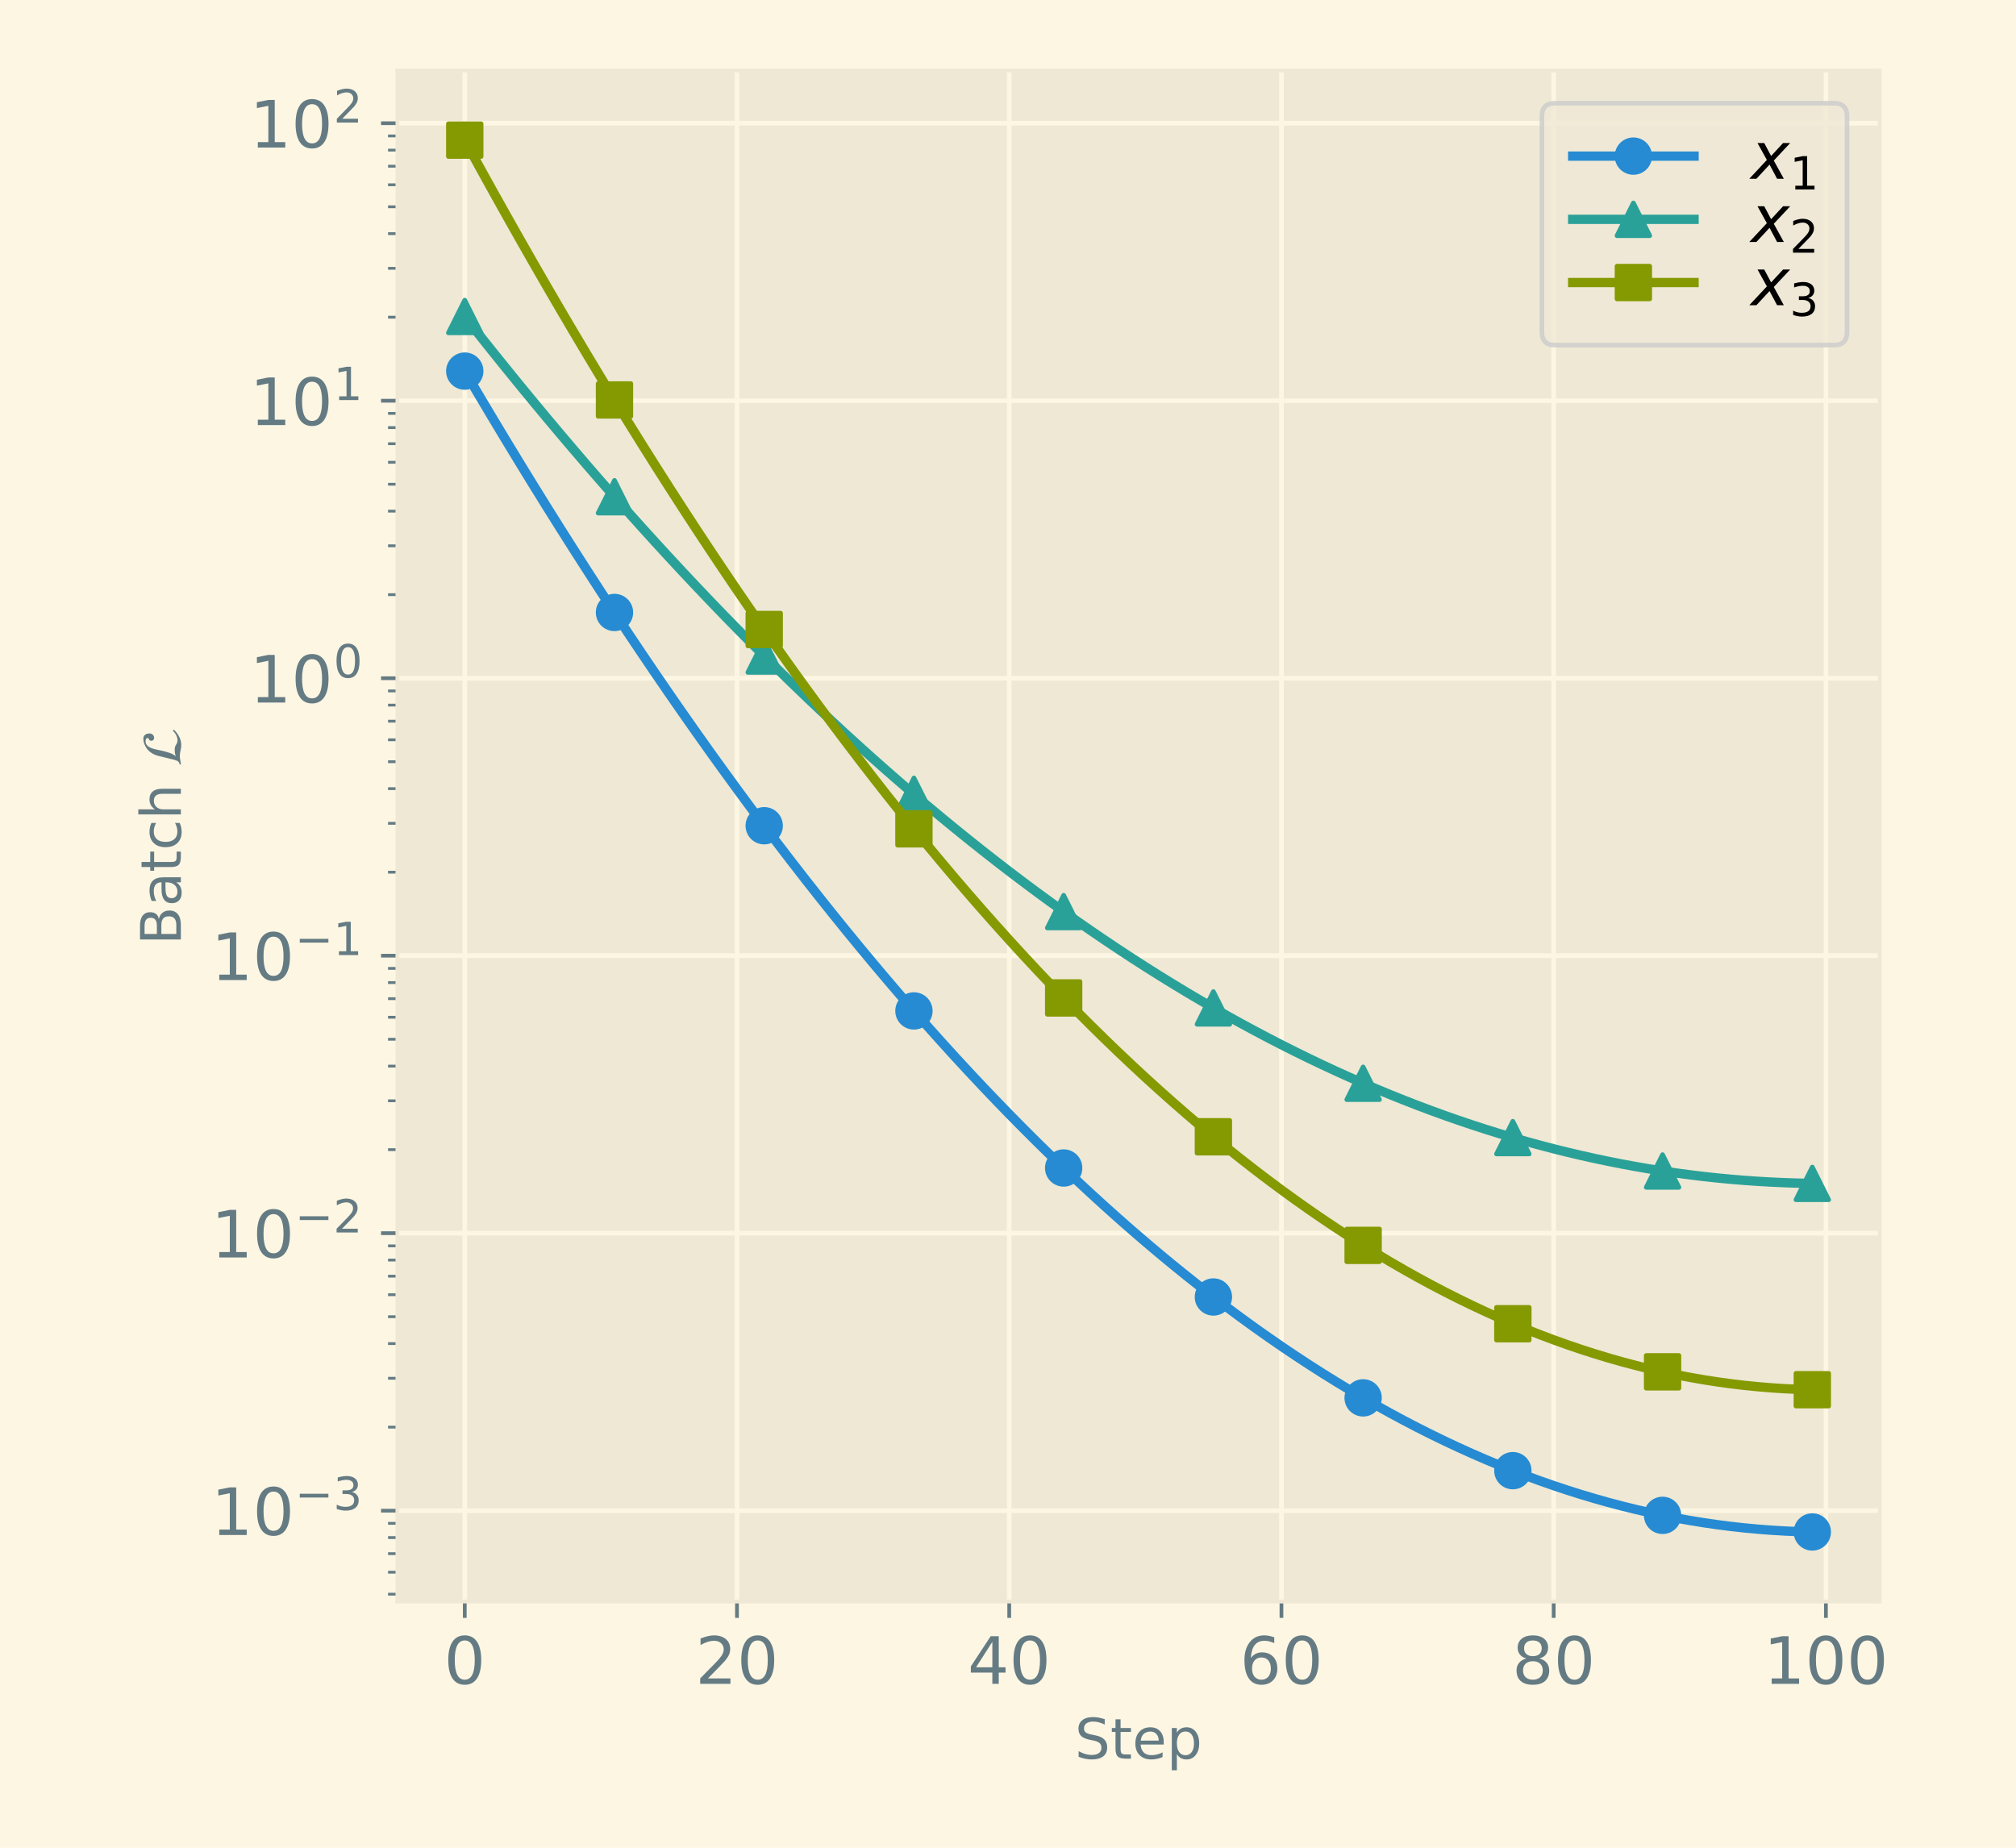 <?xml version="1.0" encoding="utf-8" standalone="no"?>
<!DOCTYPE svg PUBLIC "-//W3C//DTD SVG 1.1//EN"
  "http://www.w3.org/Graphics/SVG/1.1/DTD/svg11.dtd">
<!-- Created with matplotlib (https://matplotlib.org/) -->
<svg height="396pt" version="1.1" viewBox="0 0 432 396" width="432pt" xmlns="http://www.w3.org/2000/svg" xmlns:xlink="http://www.w3.org/1999/xlink">
 <defs>
  <style type="text/css">*{stroke-linecap:butt;stroke-linejoin:round;}</style>
 </defs>
 <g id="figure_1">
  <g id="patch_1">
   <path d="M 0 396 
L 432 396 
L 432 0 
L 0 0 
z
" style="fill:#fdf6e3;"/>
  </g>
  <g id="axes_1">
   <g id="patch_2">
    <path d="M 85.152 343.24 
L 402.789 343.24 
L 402.789 15.12 
L 85.152 15.12 
z
" style="fill:#eee8d5;"/>
   </g>
   <g id="matplotlib.axis_1">
    <g id="xtick_1">
     <g id="line2d_1">
      <path clip-path="url(#p257951292a)" d="M 99.591 343.24 
L 99.591 15.12 
" style="fill:none;stroke:#fdf6e3;"/>
     </g>
     <g id="line2d_2">
      <defs>
       <path d="M 0 0 
L 0 3.5 
" id="m3cde752ba8" style="stroke:#657b83;stroke-width:0.8;"/>
      </defs>
      <g>
       <use style="fill:#657b83;stroke:#657b83;stroke-width:0.8;" x="99.591" xlink:href="#m3cde752ba8" y="343.24"/>
      </g>
     </g>
     <g id="text_1">
      <!-- 0 -->
      <g style="fill:#657b83;" transform="translate(95.137 360.878)scale(0.14 -0.14)">
       <defs>
        <path d="M 31.781 66.406 
Q 24.172 66.406 20.328 58.906 
Q 16.5 51.422 16.5 36.375 
Q 16.5 21.391 20.328 13.891 
Q 24.172 6.391 31.781 6.391 
Q 39.453 6.391 43.281 13.891 
Q 47.125 21.391 47.125 36.375 
Q 47.125 51.422 43.281 58.906 
Q 39.453 66.406 31.781 66.406 
z
M 31.781 74.219 
Q 44.047 74.219 50.516 64.516 
Q 56.984 54.828 56.984 36.375 
Q 56.984 17.969 50.516 8.266 
Q 44.047 -1.422 31.781 -1.422 
Q 19.531 -1.422 13.062 8.266 
Q 6.594 17.969 6.594 36.375 
Q 6.594 54.828 13.062 64.516 
Q 19.531 74.219 31.781 74.219 
z
" id="DejaVuSans-48"/>
       </defs>
       <use xlink:href="#DejaVuSans-48"/>
      </g>
     </g>
    </g>
    <g id="xtick_2">
     <g id="line2d_3">
      <path clip-path="url(#p257951292a)" d="M 157.926 343.24 
L 157.926 15.12 
" style="fill:none;stroke:#fdf6e3;"/>
     </g>
     <g id="line2d_4">
      <g>
       <use style="fill:#657b83;stroke:#657b83;stroke-width:0.8;" x="157.926" xlink:href="#m3cde752ba8" y="343.24"/>
      </g>
     </g>
     <g id="text_2">
      <!-- 20 -->
      <g style="fill:#657b83;" transform="translate(149.018 360.878)scale(0.14 -0.14)">
       <defs>
        <path d="M 19.188 8.297 
L 53.609 8.297 
L 53.609 0 
L 7.328 0 
L 7.328 8.297 
Q 12.938 14.109 22.625 23.891 
Q 32.328 33.688 34.812 36.531 
Q 39.547 41.844 41.422 45.531 
Q 43.312 49.219 43.312 52.781 
Q 43.312 58.594 39.234 62.25 
Q 35.156 65.922 28.609 65.922 
Q 23.969 65.922 18.812 64.312 
Q 13.672 62.703 7.812 59.422 
L 7.812 69.391 
Q 13.766 71.781 18.938 73 
Q 24.125 74.219 28.422 74.219 
Q 39.75 74.219 46.484 68.547 
Q 53.219 62.891 53.219 53.422 
Q 53.219 48.922 51.531 44.891 
Q 49.859 40.875 45.406 35.406 
Q 44.188 33.984 37.641 27.219 
Q 31.109 20.453 19.188 8.297 
z
" id="DejaVuSans-50"/>
       </defs>
       <use xlink:href="#DejaVuSans-50"/>
       <use x="63.623" xlink:href="#DejaVuSans-48"/>
      </g>
     </g>
    </g>
    <g id="xtick_3">
     <g id="line2d_5">
      <path clip-path="url(#p257951292a)" d="M 216.261 343.24 
L 216.261 15.12 
" style="fill:none;stroke:#fdf6e3;"/>
     </g>
     <g id="line2d_6">
      <g>
       <use style="fill:#657b83;stroke:#657b83;stroke-width:0.8;" x="216.261" xlink:href="#m3cde752ba8" y="343.24"/>
      </g>
     </g>
     <g id="text_3">
      <!-- 40 -->
      <g style="fill:#657b83;" transform="translate(207.354 360.878)scale(0.14 -0.14)">
       <defs>
        <path d="M 37.797 64.312 
L 12.891 25.391 
L 37.797 25.391 
z
M 35.203 72.906 
L 47.609 72.906 
L 47.609 25.391 
L 58.016 25.391 
L 58.016 17.188 
L 47.609 17.188 
L 47.609 0 
L 37.797 0 
L 37.797 17.188 
L 4.891 17.188 
L 4.891 26.703 
z
" id="DejaVuSans-52"/>
       </defs>
       <use xlink:href="#DejaVuSans-52"/>
       <use x="63.623" xlink:href="#DejaVuSans-48"/>
      </g>
     </g>
    </g>
    <g id="xtick_4">
     <g id="line2d_7">
      <path clip-path="url(#p257951292a)" d="M 274.597 343.24 
L 274.597 15.12 
" style="fill:none;stroke:#fdf6e3;"/>
     </g>
     <g id="line2d_8">
      <g>
       <use style="fill:#657b83;stroke:#657b83;stroke-width:0.8;" x="274.597" xlink:href="#m3cde752ba8" y="343.24"/>
      </g>
     </g>
     <g id="text_4">
      <!-- 60 -->
      <g style="fill:#657b83;" transform="translate(265.689 360.878)scale(0.14 -0.14)">
       <defs>
        <path d="M 33.016 40.375 
Q 26.375 40.375 22.484 35.828 
Q 18.609 31.297 18.609 23.391 
Q 18.609 15.531 22.484 10.953 
Q 26.375 6.391 33.016 6.391 
Q 39.656 6.391 43.531 10.953 
Q 47.406 15.531 47.406 23.391 
Q 47.406 31.297 43.531 35.828 
Q 39.656 40.375 33.016 40.375 
z
M 52.594 71.297 
L 52.594 62.312 
Q 48.875 64.062 45.094 64.984 
Q 41.312 65.922 37.594 65.922 
Q 27.828 65.922 22.672 59.328 
Q 17.531 52.734 16.797 39.406 
Q 19.672 43.656 24.016 45.922 
Q 28.375 48.188 33.594 48.188 
Q 44.578 48.188 50.953 41.516 
Q 57.328 34.859 57.328 23.391 
Q 57.328 12.156 50.688 5.359 
Q 44.047 -1.422 33.016 -1.422 
Q 20.359 -1.422 13.672 8.266 
Q 6.984 17.969 6.984 36.375 
Q 6.984 53.656 15.188 63.938 
Q 23.391 74.219 37.203 74.219 
Q 40.922 74.219 44.703 73.484 
Q 48.484 72.75 52.594 71.297 
z
" id="DejaVuSans-54"/>
       </defs>
       <use xlink:href="#DejaVuSans-54"/>
       <use x="63.623" xlink:href="#DejaVuSans-48"/>
      </g>
     </g>
    </g>
    <g id="xtick_5">
     <g id="line2d_9">
      <path clip-path="url(#p257951292a)" d="M 332.932 343.24 
L 332.932 15.12 
" style="fill:none;stroke:#fdf6e3;"/>
     </g>
     <g id="line2d_10">
      <g>
       <use style="fill:#657b83;stroke:#657b83;stroke-width:0.8;" x="332.932" xlink:href="#m3cde752ba8" y="343.24"/>
      </g>
     </g>
     <g id="text_5">
      <!-- 80 -->
      <g style="fill:#657b83;" transform="translate(324.025 360.878)scale(0.14 -0.14)">
       <defs>
        <path d="M 31.781 34.625 
Q 24.75 34.625 20.719 30.859 
Q 16.703 27.094 16.703 20.516 
Q 16.703 13.922 20.719 10.156 
Q 24.75 6.391 31.781 6.391 
Q 38.812 6.391 42.859 10.172 
Q 46.922 13.969 46.922 20.516 
Q 46.922 27.094 42.891 30.859 
Q 38.875 34.625 31.781 34.625 
z
M 21.922 38.812 
Q 15.578 40.375 12.031 44.719 
Q 8.5 49.078 8.5 55.328 
Q 8.5 64.062 14.719 69.141 
Q 20.953 74.219 31.781 74.219 
Q 42.672 74.219 48.875 69.141 
Q 55.078 64.062 55.078 55.328 
Q 55.078 49.078 51.531 44.719 
Q 48 40.375 41.703 38.812 
Q 48.828 37.156 52.797 32.312 
Q 56.781 27.484 56.781 20.516 
Q 56.781 9.906 50.312 4.234 
Q 43.844 -1.422 31.781 -1.422 
Q 19.734 -1.422 13.25 4.234 
Q 6.781 9.906 6.781 20.516 
Q 6.781 27.484 10.781 32.312 
Q 14.797 37.156 21.922 38.812 
z
M 18.312 54.391 
Q 18.312 48.734 21.844 45.562 
Q 25.391 42.391 31.781 42.391 
Q 38.141 42.391 41.719 45.562 
Q 45.312 48.734 45.312 54.391 
Q 45.312 60.062 41.719 63.234 
Q 38.141 66.406 31.781 66.406 
Q 25.391 66.406 21.844 63.234 
Q 18.312 60.062 18.312 54.391 
z
" id="DejaVuSans-56"/>
       </defs>
       <use xlink:href="#DejaVuSans-56"/>
       <use x="63.623" xlink:href="#DejaVuSans-48"/>
      </g>
     </g>
    </g>
    <g id="xtick_6">
     <g id="line2d_11">
      <path clip-path="url(#p257951292a)" d="M 391.268 343.24 
L 391.268 15.12 
" style="fill:none;stroke:#fdf6e3;"/>
     </g>
     <g id="line2d_12">
      <g>
       <use style="fill:#657b83;stroke:#657b83;stroke-width:0.8;" x="391.268" xlink:href="#m3cde752ba8" y="343.24"/>
      </g>
     </g>
     <g id="text_6">
      <!-- 100 -->
      <g style="fill:#657b83;" transform="translate(377.906 360.878)scale(0.14 -0.14)">
       <defs>
        <path d="M 12.406 8.297 
L 28.516 8.297 
L 28.516 63.922 
L 10.984 60.406 
L 10.984 69.391 
L 28.422 72.906 
L 38.281 72.906 
L 38.281 8.297 
L 54.391 8.297 
L 54.391 0 
L 12.406 0 
z
" id="DejaVuSans-49"/>
       </defs>
       <use xlink:href="#DejaVuSans-49"/>
       <use x="63.623" xlink:href="#DejaVuSans-48"/>
       <use x="127.246" xlink:href="#DejaVuSans-48"/>
      </g>
     </g>
    </g>
    <g id="text_7">
     <!-- Step -->
     <g style="fill:#657b83;" transform="translate(230.308 376.908)scale(0.12 -0.12)">
      <defs>
       <path d="M 53.516 70.516 
L 53.516 60.891 
Q 47.906 63.578 42.922 64.891 
Q 37.938 66.219 33.297 66.219 
Q 25.25 66.219 20.875 63.094 
Q 16.5 59.969 16.5 54.203 
Q 16.5 49.359 19.406 46.891 
Q 22.312 44.438 30.422 42.922 
L 36.375 41.703 
Q 47.406 39.594 52.656 34.297 
Q 57.906 29 57.906 20.125 
Q 57.906 9.516 50.797 4.047 
Q 43.703 -1.422 29.984 -1.422 
Q 24.812 -1.422 18.969 -0.25 
Q 13.141 0.922 6.891 3.219 
L 6.891 13.375 
Q 12.891 10.016 18.656 8.297 
Q 24.422 6.594 29.984 6.594 
Q 38.422 6.594 43.016 9.906 
Q 47.609 13.234 47.609 19.391 
Q 47.609 24.75 44.312 27.781 
Q 41.016 30.812 33.5 32.328 
L 27.484 33.5 
Q 16.453 35.688 11.516 40.375 
Q 6.594 45.062 6.594 53.422 
Q 6.594 63.094 13.406 68.656 
Q 20.219 74.219 32.172 74.219 
Q 37.312 74.219 42.625 73.281 
Q 47.953 72.359 53.516 70.516 
z
" id="DejaVuSans-83"/>
       <path d="M 18.312 70.219 
L 18.312 54.688 
L 36.812 54.688 
L 36.812 47.703 
L 18.312 47.703 
L 18.312 18.016 
Q 18.312 11.328 20.141 9.422 
Q 21.969 7.516 27.594 7.516 
L 36.812 7.516 
L 36.812 0 
L 27.594 0 
Q 17.188 0 13.234 3.875 
Q 9.281 7.766 9.281 18.016 
L 9.281 47.703 
L 2.688 47.703 
L 2.688 54.688 
L 9.281 54.688 
L 9.281 70.219 
z
" id="DejaVuSans-116"/>
       <path d="M 56.203 29.594 
L 56.203 25.203 
L 14.891 25.203 
Q 15.484 15.922 20.484 11.062 
Q 25.484 6.203 34.422 6.203 
Q 39.594 6.203 44.453 7.469 
Q 49.312 8.734 54.109 11.281 
L 54.109 2.781 
Q 49.266 0.734 44.188 -0.344 
Q 39.109 -1.422 33.891 -1.422 
Q 20.797 -1.422 13.156 6.188 
Q 5.516 13.812 5.516 26.812 
Q 5.516 40.234 12.766 48.109 
Q 20.016 56 32.328 56 
Q 43.359 56 49.781 48.891 
Q 56.203 41.797 56.203 29.594 
z
M 47.219 32.234 
Q 47.125 39.594 43.094 43.984 
Q 39.062 48.391 32.422 48.391 
Q 24.906 48.391 20.391 44.141 
Q 15.875 39.891 15.188 32.172 
z
" id="DejaVuSans-101"/>
       <path d="M 18.109 8.203 
L 18.109 -20.797 
L 9.078 -20.797 
L 9.078 54.688 
L 18.109 54.688 
L 18.109 46.391 
Q 20.953 51.266 25.266 53.625 
Q 29.594 56 35.594 56 
Q 45.562 56 51.781 48.094 
Q 58.016 40.188 58.016 27.297 
Q 58.016 14.406 51.781 6.484 
Q 45.562 -1.422 35.594 -1.422 
Q 29.594 -1.422 25.266 0.953 
Q 20.953 3.328 18.109 8.203 
z
M 48.688 27.297 
Q 48.688 37.203 44.609 42.844 
Q 40.531 48.484 33.406 48.484 
Q 26.266 48.484 22.188 42.844 
Q 18.109 37.203 18.109 27.297 
Q 18.109 17.391 22.188 11.75 
Q 26.266 6.109 33.406 6.109 
Q 40.531 6.109 44.609 11.75 
Q 48.688 17.391 48.688 27.297 
z
" id="DejaVuSans-112"/>
      </defs>
      <use xlink:href="#DejaVuSans-83"/>
      <use x="63.477" xlink:href="#DejaVuSans-116"/>
      <use x="102.686" xlink:href="#DejaVuSans-101"/>
      <use x="164.209" xlink:href="#DejaVuSans-112"/>
     </g>
    </g>
   </g>
   <g id="matplotlib.axis_2">
    <g id="ytick_1">
     <g id="line2d_13">
      <path clip-path="url(#p257951292a)" d="M 85.152 323.761 
L 402.789 323.761 
" style="fill:none;stroke:#fdf6e3;"/>
     </g>
     <g id="line2d_14">
      <defs>
       <path d="M 0 0 
L -3.5 0 
" id="m4777d2a728" style="stroke:#657b83;stroke-width:0.8;"/>
      </defs>
      <g>
       <use style="fill:#657b83;stroke:#657b83;stroke-width:0.8;" x="85.152" xlink:href="#m4777d2a728" y="323.761"/>
      </g>
     </g>
     <g id="text_8">
      <!-- $\mathdefault{10^{-3}}$ -->
      <g style="fill:#657b83;" transform="translate(45.252 329.08)scale(0.14 -0.14)">
       <defs>
        <path d="M 10.594 35.5 
L 73.188 35.5 
L 73.188 27.203 
L 10.594 27.203 
z
" id="DejaVuSans-8722"/>
        <path d="M 40.578 39.312 
Q 47.656 37.797 51.625 33 
Q 55.609 28.219 55.609 21.188 
Q 55.609 10.406 48.188 4.484 
Q 40.766 -1.422 27.094 -1.422 
Q 22.516 -1.422 17.656 -0.516 
Q 12.797 0.391 7.625 2.203 
L 7.625 11.719 
Q 11.719 9.328 16.594 8.109 
Q 21.484 6.891 26.812 6.891 
Q 36.078 6.891 40.938 10.547 
Q 45.797 14.203 45.797 21.188 
Q 45.797 27.641 41.281 31.266 
Q 36.766 34.906 28.719 34.906 
L 20.219 34.906 
L 20.219 43.016 
L 29.109 43.016 
Q 36.375 43.016 40.234 45.922 
Q 44.094 48.828 44.094 54.297 
Q 44.094 59.906 40.109 62.906 
Q 36.141 65.922 28.719 65.922 
Q 24.656 65.922 20.016 65.031 
Q 15.375 64.156 9.812 62.312 
L 9.812 71.094 
Q 15.438 72.656 20.344 73.438 
Q 25.25 74.219 29.594 74.219 
Q 40.828 74.219 47.359 69.109 
Q 53.906 64.016 53.906 55.328 
Q 53.906 49.266 50.438 45.094 
Q 46.969 40.922 40.578 39.312 
z
" id="DejaVuSans-51"/>
       </defs>
       <use transform="translate(0 0.766)" xlink:href="#DejaVuSans-49"/>
       <use transform="translate(63.623 0.766)" xlink:href="#DejaVuSans-48"/>
       <use transform="translate(128.203 39.047)scale(0.7)" xlink:href="#DejaVuSans-8722"/>
       <use transform="translate(186.855 39.047)scale(0.7)" xlink:href="#DejaVuSans-51"/>
      </g>
     </g>
    </g>
    <g id="ytick_2">
     <g id="line2d_15">
      <path clip-path="url(#p257951292a)" d="M 85.152 264.291 
L 402.789 264.291 
" style="fill:none;stroke:#fdf6e3;"/>
     </g>
     <g id="line2d_16">
      <g>
       <use style="fill:#657b83;stroke:#657b83;stroke-width:0.8;" x="85.152" xlink:href="#m4777d2a728" y="264.291"/>
      </g>
     </g>
     <g id="text_9">
      <!-- $\mathdefault{10^{-2}}$ -->
      <g style="fill:#657b83;" transform="translate(45.252 269.61)scale(0.14 -0.14)">
       <use transform="translate(0 0.766)" xlink:href="#DejaVuSans-49"/>
       <use transform="translate(63.623 0.766)" xlink:href="#DejaVuSans-48"/>
       <use transform="translate(128.203 39.047)scale(0.7)" xlink:href="#DejaVuSans-8722"/>
       <use transform="translate(186.855 39.047)scale(0.7)" xlink:href="#DejaVuSans-50"/>
      </g>
     </g>
    </g>
    <g id="ytick_3">
     <g id="line2d_17">
      <path clip-path="url(#p257951292a)" d="M 85.152 204.821 
L 402.789 204.821 
" style="fill:none;stroke:#fdf6e3;"/>
     </g>
     <g id="line2d_18">
      <g>
       <use style="fill:#657b83;stroke:#657b83;stroke-width:0.8;" x="85.152" xlink:href="#m4777d2a728" y="204.821"/>
      </g>
     </g>
     <g id="text_10">
      <!-- $\mathdefault{10^{-1}}$ -->
      <g style="fill:#657b83;" transform="translate(45.252 210.14)scale(0.14 -0.14)">
       <use transform="translate(0 0.684)" xlink:href="#DejaVuSans-49"/>
       <use transform="translate(63.623 0.684)" xlink:href="#DejaVuSans-48"/>
       <use transform="translate(128.203 38.966)scale(0.7)" xlink:href="#DejaVuSans-8722"/>
       <use transform="translate(186.855 38.966)scale(0.7)" xlink:href="#DejaVuSans-49"/>
      </g>
     </g>
    </g>
    <g id="ytick_4">
     <g id="line2d_19">
      <path clip-path="url(#p257951292a)" d="M 85.152 145.351 
L 402.789 145.351 
" style="fill:none;stroke:#fdf6e3;"/>
     </g>
     <g id="line2d_20">
      <g>
       <use style="fill:#657b83;stroke:#657b83;stroke-width:0.8;" x="85.152" xlink:href="#m4777d2a728" y="145.351"/>
      </g>
     </g>
     <g id="text_11">
      <!-- $\mathdefault{10^{0}}$ -->
      <g style="fill:#657b83;" transform="translate(53.512 150.67)scale(0.14 -0.14)">
       <use transform="translate(0 0.766)" xlink:href="#DejaVuSans-49"/>
       <use transform="translate(63.623 0.766)" xlink:href="#DejaVuSans-48"/>
       <use transform="translate(128.203 39.047)scale(0.7)" xlink:href="#DejaVuSans-48"/>
      </g>
     </g>
    </g>
    <g id="ytick_5">
     <g id="line2d_21">
      <path clip-path="url(#p257951292a)" d="M 85.152 85.882 
L 402.789 85.882 
" style="fill:none;stroke:#fdf6e3;"/>
     </g>
     <g id="line2d_22">
      <g>
       <use style="fill:#657b83;stroke:#657b83;stroke-width:0.8;" x="85.152" xlink:href="#m4777d2a728" y="85.882"/>
      </g>
     </g>
     <g id="text_12">
      <!-- $\mathdefault{10^{1}}$ -->
      <g style="fill:#657b83;" transform="translate(53.512 91.201)scale(0.14 -0.14)">
       <use transform="translate(0 0.684)" xlink:href="#DejaVuSans-49"/>
       <use transform="translate(63.623 0.684)" xlink:href="#DejaVuSans-48"/>
       <use transform="translate(128.203 38.966)scale(0.7)" xlink:href="#DejaVuSans-49"/>
      </g>
     </g>
    </g>
    <g id="ytick_6">
     <g id="line2d_23">
      <path clip-path="url(#p257951292a)" d="M 85.152 26.412 
L 402.789 26.412 
" style="fill:none;stroke:#fdf6e3;"/>
     </g>
     <g id="line2d_24">
      <g>
       <use style="fill:#657b83;stroke:#657b83;stroke-width:0.8;" x="85.152" xlink:href="#m4777d2a728" y="26.412"/>
      </g>
     </g>
     <g id="text_13">
      <!-- $\mathdefault{10^{2}}$ -->
      <g style="fill:#657b83;" transform="translate(53.512 31.731)scale(0.14 -0.14)">
       <use transform="translate(0 0.766)" xlink:href="#DejaVuSans-49"/>
       <use transform="translate(63.623 0.766)" xlink:href="#DejaVuSans-48"/>
       <use transform="translate(128.203 39.047)scale(0.7)" xlink:href="#DejaVuSans-50"/>
      </g>
     </g>
    </g>
    <g id="ytick_7">
     <g id="line2d_25">
      <defs>
       <path d="M 0 0 
L -2 0 
" id="m0f43728c55" style="stroke:#657b83;stroke-width:0.6;"/>
      </defs>
      <g>
       <use style="fill:#657b83;stroke:#657b83;stroke-width:0.6;" x="85.152" xlink:href="#m0f43728c55" y="341.663"/>
      </g>
     </g>
    </g>
    <g id="ytick_8">
     <g id="line2d_26">
      <g>
       <use style="fill:#657b83;stroke:#657b83;stroke-width:0.6;" x="85.152" xlink:href="#m0f43728c55" y="336.954"/>
      </g>
     </g>
    </g>
    <g id="ytick_9">
     <g id="line2d_27">
      <g>
       <use style="fill:#657b83;stroke:#657b83;stroke-width:0.6;" x="85.152" xlink:href="#m0f43728c55" y="332.973"/>
      </g>
     </g>
    </g>
    <g id="ytick_10">
     <g id="line2d_28">
      <g>
       <use style="fill:#657b83;stroke:#657b83;stroke-width:0.6;" x="85.152" xlink:href="#m0f43728c55" y="329.524"/>
      </g>
     </g>
    </g>
    <g id="ytick_11">
     <g id="line2d_29">
      <g>
       <use style="fill:#657b83;stroke:#657b83;stroke-width:0.6;" x="85.152" xlink:href="#m0f43728c55" y="326.482"/>
      </g>
     </g>
    </g>
    <g id="ytick_12">
     <g id="line2d_30">
      <g>
       <use style="fill:#657b83;stroke:#657b83;stroke-width:0.6;" x="85.152" xlink:href="#m0f43728c55" y="305.858"/>
      </g>
     </g>
    </g>
    <g id="ytick_13">
     <g id="line2d_31">
      <g>
       <use style="fill:#657b83;stroke:#657b83;stroke-width:0.6;" x="85.152" xlink:href="#m0f43728c55" y="295.386"/>
      </g>
     </g>
    </g>
    <g id="ytick_14">
     <g id="line2d_32">
      <g>
       <use style="fill:#657b83;stroke:#657b83;stroke-width:0.6;" x="85.152" xlink:href="#m0f43728c55" y="287.956"/>
      </g>
     </g>
    </g>
    <g id="ytick_15">
     <g id="line2d_33">
      <g>
       <use style="fill:#657b83;stroke:#657b83;stroke-width:0.6;" x="85.152" xlink:href="#m0f43728c55" y="282.193"/>
      </g>
     </g>
    </g>
    <g id="ytick_16">
     <g id="line2d_34">
      <g>
       <use style="fill:#657b83;stroke:#657b83;stroke-width:0.6;" x="85.152" xlink:href="#m0f43728c55" y="277.484"/>
      </g>
     </g>
    </g>
    <g id="ytick_17">
     <g id="line2d_35">
      <g>
       <use style="fill:#657b83;stroke:#657b83;stroke-width:0.6;" x="85.152" xlink:href="#m0f43728c55" y="273.503"/>
      </g>
     </g>
    </g>
    <g id="ytick_18">
     <g id="line2d_36">
      <g>
       <use style="fill:#657b83;stroke:#657b83;stroke-width:0.6;" x="85.152" xlink:href="#m0f43728c55" y="270.054"/>
      </g>
     </g>
    </g>
    <g id="ytick_19">
     <g id="line2d_37">
      <g>
       <use style="fill:#657b83;stroke:#657b83;stroke-width:0.6;" x="85.152" xlink:href="#m0f43728c55" y="267.012"/>
      </g>
     </g>
    </g>
    <g id="ytick_20">
     <g id="line2d_38">
      <g>
       <use style="fill:#657b83;stroke:#657b83;stroke-width:0.6;" x="85.152" xlink:href="#m0f43728c55" y="246.389"/>
      </g>
     </g>
    </g>
    <g id="ytick_21">
     <g id="line2d_39">
      <g>
       <use style="fill:#657b83;stroke:#657b83;stroke-width:0.6;" x="85.152" xlink:href="#m0f43728c55" y="235.917"/>
      </g>
     </g>
    </g>
    <g id="ytick_22">
     <g id="line2d_40">
      <g>
       <use style="fill:#657b83;stroke:#657b83;stroke-width:0.6;" x="85.152" xlink:href="#m0f43728c55" y="228.487"/>
      </g>
     </g>
    </g>
    <g id="ytick_23">
     <g id="line2d_41">
      <g>
       <use style="fill:#657b83;stroke:#657b83;stroke-width:0.6;" x="85.152" xlink:href="#m0f43728c55" y="222.723"/>
      </g>
     </g>
    </g>
    <g id="ytick_24">
     <g id="line2d_42">
      <g>
       <use style="fill:#657b83;stroke:#657b83;stroke-width:0.6;" x="85.152" xlink:href="#m0f43728c55" y="218.014"/>
      </g>
     </g>
    </g>
    <g id="ytick_25">
     <g id="line2d_43">
      <g>
       <use style="fill:#657b83;stroke:#657b83;stroke-width:0.6;" x="85.152" xlink:href="#m0f43728c55" y="214.033"/>
      </g>
     </g>
    </g>
    <g id="ytick_26">
     <g id="line2d_44">
      <g>
       <use style="fill:#657b83;stroke:#657b83;stroke-width:0.6;" x="85.152" xlink:href="#m0f43728c55" y="210.584"/>
      </g>
     </g>
    </g>
    <g id="ytick_27">
     <g id="line2d_45">
      <g>
       <use style="fill:#657b83;stroke:#657b83;stroke-width:0.6;" x="85.152" xlink:href="#m0f43728c55" y="207.542"/>
      </g>
     </g>
    </g>
    <g id="ytick_28">
     <g id="line2d_46">
      <g>
       <use style="fill:#657b83;stroke:#657b83;stroke-width:0.6;" x="85.152" xlink:href="#m0f43728c55" y="186.919"/>
      </g>
     </g>
    </g>
    <g id="ytick_29">
     <g id="line2d_47">
      <g>
       <use style="fill:#657b83;stroke:#657b83;stroke-width:0.6;" x="85.152" xlink:href="#m0f43728c55" y="176.447"/>
      </g>
     </g>
    </g>
    <g id="ytick_30">
     <g id="line2d_48">
      <g>
       <use style="fill:#657b83;stroke:#657b83;stroke-width:0.6;" x="85.152" xlink:href="#m0f43728c55" y="169.017"/>
      </g>
     </g>
    </g>
    <g id="ytick_31">
     <g id="line2d_49">
      <g>
       <use style="fill:#657b83;stroke:#657b83;stroke-width:0.6;" x="85.152" xlink:href="#m0f43728c55" y="163.254"/>
      </g>
     </g>
    </g>
    <g id="ytick_32">
     <g id="line2d_50">
      <g>
       <use style="fill:#657b83;stroke:#657b83;stroke-width:0.6;" x="85.152" xlink:href="#m0f43728c55" y="158.545"/>
      </g>
     </g>
    </g>
    <g id="ytick_33">
     <g id="line2d_51">
      <g>
       <use style="fill:#657b83;stroke:#657b83;stroke-width:0.6;" x="85.152" xlink:href="#m0f43728c55" y="154.563"/>
      </g>
     </g>
    </g>
    <g id="ytick_34">
     <g id="line2d_52">
      <g>
       <use style="fill:#657b83;stroke:#657b83;stroke-width:0.6;" x="85.152" xlink:href="#m0f43728c55" y="151.115"/>
      </g>
     </g>
    </g>
    <g id="ytick_35">
     <g id="line2d_53">
      <g>
       <use style="fill:#657b83;stroke:#657b83;stroke-width:0.6;" x="85.152" xlink:href="#m0f43728c55" y="148.073"/>
      </g>
     </g>
    </g>
    <g id="ytick_36">
     <g id="line2d_54">
      <g>
       <use style="fill:#657b83;stroke:#657b83;stroke-width:0.6;" x="85.152" xlink:href="#m0f43728c55" y="127.449"/>
      </g>
     </g>
    </g>
    <g id="ytick_37">
     <g id="line2d_55">
      <g>
       <use style="fill:#657b83;stroke:#657b83;stroke-width:0.6;" x="85.152" xlink:href="#m0f43728c55" y="116.977"/>
      </g>
     </g>
    </g>
    <g id="ytick_38">
     <g id="line2d_56">
      <g>
       <use style="fill:#657b83;stroke:#657b83;stroke-width:0.6;" x="85.152" xlink:href="#m0f43728c55" y="109.547"/>
      </g>
     </g>
    </g>
    <g id="ytick_39">
     <g id="line2d_57">
      <g>
       <use style="fill:#657b83;stroke:#657b83;stroke-width:0.6;" x="85.152" xlink:href="#m0f43728c55" y="103.784"/>
      </g>
     </g>
    </g>
    <g id="ytick_40">
     <g id="line2d_58">
      <g>
       <use style="fill:#657b83;stroke:#657b83;stroke-width:0.6;" x="85.152" xlink:href="#m0f43728c55" y="99.075"/>
      </g>
     </g>
    </g>
    <g id="ytick_41">
     <g id="line2d_59">
      <g>
       <use style="fill:#657b83;stroke:#657b83;stroke-width:0.6;" x="85.152" xlink:href="#m0f43728c55" y="95.094"/>
      </g>
     </g>
    </g>
    <g id="ytick_42">
     <g id="line2d_60">
      <g>
       <use style="fill:#657b83;stroke:#657b83;stroke-width:0.6;" x="85.152" xlink:href="#m0f43728c55" y="91.645"/>
      </g>
     </g>
    </g>
    <g id="ytick_43">
     <g id="line2d_61">
      <g>
       <use style="fill:#657b83;stroke:#657b83;stroke-width:0.6;" x="85.152" xlink:href="#m0f43728c55" y="88.603"/>
      </g>
     </g>
    </g>
    <g id="ytick_44">
     <g id="line2d_62">
      <g>
       <use style="fill:#657b83;stroke:#657b83;stroke-width:0.6;" x="85.152" xlink:href="#m0f43728c55" y="67.979"/>
      </g>
     </g>
    </g>
    <g id="ytick_45">
     <g id="line2d_63">
      <g>
       <use style="fill:#657b83;stroke:#657b83;stroke-width:0.6;" x="85.152" xlink:href="#m0f43728c55" y="57.507"/>
      </g>
     </g>
    </g>
    <g id="ytick_46">
     <g id="line2d_64">
      <g>
       <use style="fill:#657b83;stroke:#657b83;stroke-width:0.6;" x="85.152" xlink:href="#m0f43728c55" y="50.077"/>
      </g>
     </g>
    </g>
    <g id="ytick_47">
     <g id="line2d_65">
      <g>
       <use style="fill:#657b83;stroke:#657b83;stroke-width:0.6;" x="85.152" xlink:href="#m0f43728c55" y="44.314"/>
      </g>
     </g>
    </g>
    <g id="ytick_48">
     <g id="line2d_66">
      <g>
       <use style="fill:#657b83;stroke:#657b83;stroke-width:0.6;" x="85.152" xlink:href="#m0f43728c55" y="39.605"/>
      </g>
     </g>
    </g>
    <g id="ytick_49">
     <g id="line2d_67">
      <g>
       <use style="fill:#657b83;stroke:#657b83;stroke-width:0.6;" x="85.152" xlink:href="#m0f43728c55" y="35.624"/>
      </g>
     </g>
    </g>
    <g id="ytick_50">
     <g id="line2d_68">
      <g>
       <use style="fill:#657b83;stroke:#657b83;stroke-width:0.6;" x="85.152" xlink:href="#m0f43728c55" y="32.175"/>
      </g>
     </g>
    </g>
    <g id="ytick_51">
     <g id="line2d_69">
      <g>
       <use style="fill:#657b83;stroke:#657b83;stroke-width:0.6;" x="85.152" xlink:href="#m0f43728c55" y="29.133"/>
      </g>
     </g>
    </g>
    <g id="text_14">
     <!-- Batch $\mathcal{L}$ -->
     <g style="fill:#657b83;" transform="translate(38.757 202.52)rotate(-90)scale(0.12 -0.12)">
      <defs>
       <path d="M 19.672 34.812 
L 19.672 8.109 
L 35.5 8.109 
Q 43.453 8.109 47.281 11.406 
Q 51.125 14.703 51.125 21.484 
Q 51.125 28.328 47.281 31.562 
Q 43.453 34.812 35.5 34.812 
z
M 19.672 64.797 
L 19.672 42.828 
L 34.281 42.828 
Q 41.5 42.828 45.031 45.531 
Q 48.578 48.25 48.578 53.812 
Q 48.578 59.328 45.031 62.062 
Q 41.5 64.797 34.281 64.797 
z
M 9.812 72.906 
L 35.016 72.906 
Q 46.297 72.906 52.391 68.219 
Q 58.5 63.531 58.5 54.891 
Q 58.5 48.188 55.375 44.234 
Q 52.25 40.281 46.188 39.312 
Q 53.469 37.75 57.5 32.781 
Q 61.531 27.828 61.531 20.406 
Q 61.531 10.641 54.891 5.312 
Q 48.25 0 35.984 0 
L 9.812 0 
z
" id="DejaVuSans-66"/>
       <path d="M 34.281 27.484 
Q 23.391 27.484 19.188 25 
Q 14.984 22.516 14.984 16.5 
Q 14.984 11.719 18.141 8.906 
Q 21.297 6.109 26.703 6.109 
Q 34.188 6.109 38.703 11.406 
Q 43.219 16.703 43.219 25.484 
L 43.219 27.484 
z
M 52.203 31.203 
L 52.203 0 
L 43.219 0 
L 43.219 8.297 
Q 40.141 3.328 35.547 0.953 
Q 30.953 -1.422 24.312 -1.422 
Q 15.922 -1.422 10.953 3.297 
Q 6 8.016 6 15.922 
Q 6 25.141 12.172 29.828 
Q 18.359 34.516 30.609 34.516 
L 43.219 34.516 
L 43.219 35.406 
Q 43.219 41.609 39.141 45 
Q 35.062 48.391 27.688 48.391 
Q 23 48.391 18.547 47.266 
Q 14.109 46.141 10.016 43.891 
L 10.016 52.203 
Q 14.938 54.109 19.578 55.047 
Q 24.219 56 28.609 56 
Q 40.484 56 46.344 49.844 
Q 52.203 43.703 52.203 31.203 
z
" id="DejaVuSans-97"/>
       <path d="M 48.781 52.594 
L 48.781 44.188 
Q 44.969 46.297 41.141 47.344 
Q 37.312 48.391 33.406 48.391 
Q 24.656 48.391 19.812 42.844 
Q 14.984 37.312 14.984 27.297 
Q 14.984 17.281 19.812 11.734 
Q 24.656 6.203 33.406 6.203 
Q 37.312 6.203 41.141 7.25 
Q 44.969 8.297 48.781 10.406 
L 48.781 2.094 
Q 45.016 0.344 40.984 -0.531 
Q 36.969 -1.422 32.422 -1.422 
Q 20.062 -1.422 12.781 6.344 
Q 5.516 14.109 5.516 27.297 
Q 5.516 40.672 12.859 48.328 
Q 20.219 56 33.016 56 
Q 37.156 56 41.109 55.141 
Q 45.062 54.297 48.781 52.594 
z
" id="DejaVuSans-99"/>
       <path d="M 54.891 33.016 
L 54.891 0 
L 45.906 0 
L 45.906 32.719 
Q 45.906 40.484 42.875 44.328 
Q 39.844 48.188 33.797 48.188 
Q 26.516 48.188 22.312 43.547 
Q 18.109 38.922 18.109 30.906 
L 18.109 0 
L 9.078 0 
L 9.078 75.984 
L 18.109 75.984 
L 18.109 46.188 
Q 21.344 51.125 25.703 53.562 
Q 30.078 56 35.797 56 
Q 45.219 56 50.047 50.172 
Q 54.891 44.344 54.891 33.016 
z
" id="DejaVuSans-104"/>
       <path id="DejaVuSans-32"/>
       <path d="M 63.594 14.297 
L 65.297 12.5 
Q 52.297 -0.703 37.703 -0.703 
Q 33.703 -0.703 28.906 0.406 
Q 21.797 1.906 17.906 1.906 
Q 15.703 1.906 10.5 0.953 
Q 5.297 0 3 0 
L 3.594 2.406 
Q 9.094 2.406 11.406 11.703 
L 18.406 40.094 
Q 20.094 47 23.688 52.391 
Q 27.297 57.797 31.641 60.844 
Q 36 63.906 40.391 65.453 
Q 44.797 67 48.797 67 
Q 53.797 67 56.141 63.797 
Q 58.5 60.594 58.5 56 
Q 58.5 52.297 56.141 50 
Q 53.797 47.703 50.406 47.703 
Q 48.203 47.703 46.797 49.203 
Q 45.406 50.703 45.406 52.797 
Q 45.406 54.406 46.203 55.5 
Q 47 56.594 47.891 56.938 
Q 48.797 57.297 49.594 57.891 
Q 50.406 58.5 50.406 59.203 
Q 50.406 63 44.594 63 
Q 39.406 63 36.094 59.141 
Q 32.797 55.297 31.094 48.938 
Q 29.406 42.594 28.047 35.688 
Q 26.703 28.797 24.203 21.297 
Q 21.703 13.797 18.094 9.203 
L 18.094 8.797 
Q 21.297 11 29.5 11 
Q 34.797 11 38.438 8.5 
Q 42.094 6 46.297 6 
Q 54.797 6 63.594 14.297 
z
" id="STIXNonUnicode-Italic-57912"/>
      </defs>
      <use transform="translate(0 0.016)" xlink:href="#DejaVuSans-66"/>
      <use transform="translate(68.604 0.016)" xlink:href="#DejaVuSans-97"/>
      <use transform="translate(129.883 0.016)" xlink:href="#DejaVuSans-116"/>
      <use transform="translate(169.092 0.016)" xlink:href="#DejaVuSans-99"/>
      <use transform="translate(224.072 0.016)" xlink:href="#DejaVuSans-104"/>
      <use transform="translate(287.451 0.016)" xlink:href="#DejaVuSans-32"/>
      <use transform="translate(319.238 0.016)" xlink:href="#STIXNonUnicode-Italic-57912"/>
     </g>
    </g>
   </g>
   <g id="line2d_70">
    <path clip-path="url(#p257951292a)" d="M 99.591 79.532 
L 102.507 84.483 
L 105.424 89.385 
L 108.341 94.237 
L 111.258 99.039 
L 114.174 103.792 
L 117.091 108.494 
L 120.008 113.147 
L 122.925 117.75 
L 125.841 122.304 
L 128.758 126.807 
L 131.675 131.261 
L 134.592 135.665 
L 137.509 140.02 
L 140.425 144.324 
L 143.342 148.579 
L 146.259 152.784 
L 149.176 156.939 
L 152.092 161.045 
L 155.009 165.1 
L 157.926 169.106 
L 160.843 173.063 
L 163.759 176.969 
L 166.676 180.826 
L 169.593 184.633 
L 172.51 188.39 
L 175.427 192.097 
L 178.343 195.755 
L 181.26 199.363 
L 184.177 202.921 
L 187.094 206.429 
L 190.01 209.888 
L 192.927 213.297 
L 195.844 216.656 
L 198.761 219.965 
L 201.677 223.224 
L 204.594 226.434 
L 207.511 229.594 
L 210.428 232.704 
L 213.345 235.765 
L 216.261 238.776 
L 219.178 241.737 
L 222.095 244.648 
L 225.012 247.509 
L 227.928 250.321 
L 230.845 253.083 
L 233.762 255.795 
L 236.679 258.457 
L 239.595 261.07 
L 242.512 263.633 
L 245.429 266.146 
L 248.346 268.609 
L 251.263 271.023 
L 254.179 273.386 
L 257.096 275.7 
L 260.013 277.965 
L 262.93 280.179 
L 265.846 282.344 
L 268.763 284.459 
L 271.68 286.524 
L 274.597 288.539 
L 277.514 290.505 
L 280.43 292.421 
L 283.347 294.287 
L 286.264 296.103 
L 289.181 297.87 
L 292.097 299.587 
L 295.014 301.254 
L 297.931 302.871 
L 300.848 304.439 
L 303.764 305.957 
L 306.681 307.425 
L 309.598 308.843 
L 312.515 310.211 
L 315.432 311.53 
L 318.348 312.799 
L 321.265 314.018 
L 324.182 315.188 
L 327.099 316.308 
L 330.015 317.377 
L 332.932 318.398 
L 335.849 319.368 
L 338.766 320.289 
L 341.682 321.159 
L 344.599 321.981 
L 347.516 322.752 
L 350.433 323.473 
L 353.35 324.145 
L 356.266 324.767 
L 359.183 325.34 
L 362.1 325.862 
L 365.017 326.335 
L 367.933 326.758 
L 370.85 327.131 
L 373.767 327.455 
L 376.684 327.728 
L 379.6 327.952 
L 382.517 328.126 
L 385.434 328.251 
L 388.351 328.325 
" style="fill:none;stroke:#268bd2;stroke-width:2;"/>
    <defs>
     <path d="M 0 3.5 
C 0.928 3.5 1.819 3.131 2.475 2.475 
C 3.131 1.819 3.5 0.928 3.5 0 
C 3.5 -0.928 3.131 -1.819 2.475 -2.475 
C 1.819 -3.131 0.928 -3.5 0 -3.5 
C -0.928 -3.5 -1.819 -3.131 -2.475 -2.475 
C -3.131 -1.819 -3.5 -0.928 -3.5 0 
C -3.5 0.928 -3.131 1.819 -2.475 2.475 
C -1.819 3.131 -0.928 3.5 0 3.5 
z
" id="m48a3d4fb6c" style="stroke:#268bd2;"/>
    </defs>
    <g clip-path="url(#p257951292a)">
     <use style="fill:#268bd2;stroke:#268bd2;" x="99.591" xlink:href="#m48a3d4fb6c" y="79.532"/>
     <use style="fill:#268bd2;stroke:#268bd2;" x="131.675" xlink:href="#m48a3d4fb6c" y="131.261"/>
     <use style="fill:#268bd2;stroke:#268bd2;" x="163.759" xlink:href="#m48a3d4fb6c" y="176.969"/>
     <use style="fill:#268bd2;stroke:#268bd2;" x="195.844" xlink:href="#m48a3d4fb6c" y="216.656"/>
     <use style="fill:#268bd2;stroke:#268bd2;" x="227.928" xlink:href="#m48a3d4fb6c" y="250.321"/>
     <use style="fill:#268bd2;stroke:#268bd2;" x="260.013" xlink:href="#m48a3d4fb6c" y="277.965"/>
     <use style="fill:#268bd2;stroke:#268bd2;" x="292.097" xlink:href="#m48a3d4fb6c" y="299.587"/>
     <use style="fill:#268bd2;stroke:#268bd2;" x="324.182" xlink:href="#m48a3d4fb6c" y="315.188"/>
     <use style="fill:#268bd2;stroke:#268bd2;" x="356.266" xlink:href="#m48a3d4fb6c" y="324.767"/>
     <use style="fill:#268bd2;stroke:#268bd2;" x="388.351" xlink:href="#m48a3d4fb6c" y="328.325"/>
    </g>
   </g>
   <g id="line2d_71">
    <path clip-path="url(#p257951292a)" d="M 99.591 67.832 
L 102.507 71.529 
L 105.424 75.19 
L 108.341 78.813 
L 111.258 82.399 
L 114.174 85.948 
L 117.091 89.46 
L 120.008 92.934 
L 122.925 96.372 
L 125.841 99.772 
L 128.758 103.135 
L 131.675 106.461 
L 134.592 109.75 
L 137.509 113.002 
L 140.425 116.216 
L 143.342 119.394 
L 146.259 122.534 
L 149.176 125.637 
L 152.092 128.703 
L 155.009 131.732 
L 157.926 134.723 
L 160.843 137.677 
L 163.759 140.595 
L 166.676 143.475 
L 169.593 146.318 
L 172.51 149.123 
L 175.427 151.892 
L 178.343 154.623 
L 181.26 157.318 
L 184.177 159.975 
L 187.094 162.595 
L 190.01 165.177 
L 192.927 167.723 
L 195.844 170.231 
L 198.761 172.703 
L 201.677 175.137 
L 204.594 177.534 
L 207.511 179.893 
L 210.428 182.216 
L 213.345 184.502 
L 216.261 186.75 
L 219.178 188.961 
L 222.095 191.135 
L 225.012 193.272 
L 227.928 195.371 
L 230.845 197.434 
L 233.762 199.459 
L 236.679 201.447 
L 239.595 203.398 
L 242.512 205.312 
L 245.429 207.189 
L 248.346 209.028 
L 251.263 210.831 
L 254.179 212.596 
L 257.096 214.324 
L 260.013 216.015 
L 262.93 217.669 
L 265.846 219.285 
L 268.763 220.864 
L 271.68 222.407 
L 274.597 223.912 
L 277.514 225.38 
L 280.43 226.81 
L 283.347 228.204 
L 286.264 229.56 
L 289.181 230.88 
L 292.097 232.162 
L 295.014 233.407 
L 297.931 234.614 
L 300.848 235.785 
L 303.764 236.918 
L 306.681 238.015 
L 309.598 239.074 
L 312.515 240.096 
L 315.432 241.081 
L 318.348 242.028 
L 321.265 242.939 
L 324.182 243.812 
L 327.099 244.648 
L 330.015 245.447 
L 332.932 246.209 
L 335.849 246.934 
L 338.766 247.621 
L 341.682 248.271 
L 344.599 248.885 
L 347.516 249.461 
L 350.433 249.999 
L 353.35 250.501 
L 356.266 250.966 
L 359.183 251.393 
L 362.1 251.783 
L 365.017 252.136 
L 367.933 252.452 
L 370.85 252.731 
L 373.767 252.972 
L 376.684 253.177 
L 379.6 253.344 
L 382.517 253.474 
L 385.434 253.567 
L 388.351 253.623 
" style="fill:none;stroke:#2aa198;stroke-width:2;"/>
    <defs>
     <path d="M 0 -3.5 
L -3.5 3.5 
L 3.5 3.5 
z
" id="m774854ffda" style="stroke:#2aa198;stroke-linejoin:miter;"/>
    </defs>
    <g clip-path="url(#p257951292a)">
     <use style="fill:#2aa198;stroke:#2aa198;stroke-linejoin:miter;" x="99.591" xlink:href="#m774854ffda" y="67.832"/>
     <use style="fill:#2aa198;stroke:#2aa198;stroke-linejoin:miter;" x="131.675" xlink:href="#m774854ffda" y="106.461"/>
     <use style="fill:#2aa198;stroke:#2aa198;stroke-linejoin:miter;" x="163.759" xlink:href="#m774854ffda" y="140.595"/>
     <use style="fill:#2aa198;stroke:#2aa198;stroke-linejoin:miter;" x="195.844" xlink:href="#m774854ffda" y="170.231"/>
     <use style="fill:#2aa198;stroke:#2aa198;stroke-linejoin:miter;" x="227.928" xlink:href="#m774854ffda" y="195.371"/>
     <use style="fill:#2aa198;stroke:#2aa198;stroke-linejoin:miter;" x="260.013" xlink:href="#m774854ffda" y="216.015"/>
     <use style="fill:#2aa198;stroke:#2aa198;stroke-linejoin:miter;" x="292.097" xlink:href="#m774854ffda" y="232.162"/>
     <use style="fill:#2aa198;stroke:#2aa198;stroke-linejoin:miter;" x="324.182" xlink:href="#m774854ffda" y="243.812"/>
     <use style="fill:#2aa198;stroke:#2aa198;stroke-linejoin:miter;" x="356.266" xlink:href="#m774854ffda" y="250.966"/>
     <use style="fill:#2aa198;stroke:#2aa198;stroke-linejoin:miter;" x="388.351" xlink:href="#m774854ffda" y="253.623"/>
    </g>
   </g>
   <g id="line2d_72">
    <path clip-path="url(#p257951292a)" d="M 99.591 30.035 
L 102.507 35.364 
L 105.424 40.641 
L 108.341 45.863 
L 111.258 51.033 
L 114.174 56.148 
L 117.091 61.21 
L 120.008 66.219 
L 122.925 71.174 
L 125.841 76.075 
L 128.758 80.923 
L 131.675 85.717 
L 134.592 90.457 
L 137.509 95.145 
L 140.425 99.778 
L 143.342 104.358 
L 146.259 108.884 
L 149.176 113.357 
L 152.092 117.776 
L 155.009 122.142 
L 157.926 126.454 
L 160.843 130.713 
L 163.759 134.918 
L 166.676 139.069 
L 169.593 143.167 
L 172.51 147.211 
L 175.427 151.202 
L 178.343 155.139 
L 181.26 159.023 
L 184.177 162.853 
L 187.094 166.629 
L 190.01 170.352 
L 192.927 174.021 
L 195.844 177.637 
L 198.761 181.199 
L 201.677 184.708 
L 204.594 188.163 
L 207.511 191.564 
L 210.428 194.912 
L 213.345 198.206 
L 216.261 201.447 
L 219.178 204.634 
L 222.095 207.768 
L 225.012 210.848 
L 227.928 213.875 
L 230.845 216.847 
L 233.762 219.767 
L 236.679 222.633 
L 239.595 225.445 
L 242.512 228.204 
L 245.429 230.909 
L 248.346 233.56 
L 251.263 236.158 
L 254.179 238.703 
L 257.096 241.193 
L 260.013 243.631 
L 262.93 246.014 
L 265.846 248.345 
L 268.763 250.621 
L 271.68 252.844 
L 274.597 255.014 
L 277.514 257.129 
L 280.43 259.192 
L 283.347 261.201 
L 286.264 263.156 
L 289.181 265.057 
L 292.097 266.905 
L 295.014 268.7 
L 297.931 270.441 
L 300.848 272.128 
L 303.764 273.762 
L 306.681 275.342 
L 309.598 276.869 
L 312.515 278.342 
L 315.432 279.761 
L 318.348 281.127 
L 321.265 282.44 
L 324.182 283.698 
L 327.099 284.904 
L 330.015 286.055 
L 332.932 287.153 
L 335.849 288.198 
L 338.766 289.189 
L 341.682 290.126 
L 344.599 291.01 
L 347.516 291.841 
L 350.433 292.617 
L 353.35 293.34 
L 356.266 294.01 
L 359.183 294.626 
L 362.1 295.188 
L 365.017 295.697 
L 367.933 296.153 
L 370.85 296.554 
L 373.767 296.903 
L 376.684 297.197 
L 379.6 297.438 
L 382.517 297.626 
L 385.434 297.76 
L 388.351 297.84 
" style="fill:none;stroke:#859900;stroke-width:2;"/>
    <defs>
     <path d="M -3.5 3.5 
L 3.5 3.5 
L 3.5 -3.5 
L -3.5 -3.5 
z
" id="mc0a2286512" style="stroke:#859900;stroke-linejoin:miter;"/>
    </defs>
    <g clip-path="url(#p257951292a)">
     <use style="fill:#859900;stroke:#859900;stroke-linejoin:miter;" x="99.591" xlink:href="#mc0a2286512" y="30.035"/>
     <use style="fill:#859900;stroke:#859900;stroke-linejoin:miter;" x="131.675" xlink:href="#mc0a2286512" y="85.717"/>
     <use style="fill:#859900;stroke:#859900;stroke-linejoin:miter;" x="163.759" xlink:href="#mc0a2286512" y="134.918"/>
     <use style="fill:#859900;stroke:#859900;stroke-linejoin:miter;" x="195.844" xlink:href="#mc0a2286512" y="177.637"/>
     <use style="fill:#859900;stroke:#859900;stroke-linejoin:miter;" x="227.928" xlink:href="#mc0a2286512" y="213.875"/>
     <use style="fill:#859900;stroke:#859900;stroke-linejoin:miter;" x="260.013" xlink:href="#mc0a2286512" y="243.631"/>
     <use style="fill:#859900;stroke:#859900;stroke-linejoin:miter;" x="292.097" xlink:href="#mc0a2286512" y="266.905"/>
     <use style="fill:#859900;stroke:#859900;stroke-linejoin:miter;" x="324.182" xlink:href="#mc0a2286512" y="283.698"/>
     <use style="fill:#859900;stroke:#859900;stroke-linejoin:miter;" x="356.266" xlink:href="#mc0a2286512" y="294.01"/>
     <use style="fill:#859900;stroke:#859900;stroke-linejoin:miter;" x="388.351" xlink:href="#mc0a2286512" y="297.84"/>
    </g>
   </g>
   <g id="patch_3">
    <path d="M 85.152 343.24 
L 85.152 15.12 
" style="fill:none;stroke:#eee8d5;stroke-linecap:square;stroke-linejoin:miter;stroke-width:0.8;"/>
   </g>
   <g id="patch_4">
    <path d="M 402.789 343.24 
L 402.789 15.12 
" style="fill:none;stroke:#eee8d5;stroke-linecap:square;stroke-linejoin:miter;stroke-width:0.8;"/>
   </g>
   <g id="patch_5">
    <path d="M 85.152 343.24 
L 402.789 343.24 
" style="fill:none;stroke:#eee8d5;stroke-linecap:square;stroke-linejoin:miter;stroke-width:0.8;"/>
   </g>
   <g id="patch_6">
    <path d="M 85.152 15.12 
L 402.789 15.12 
" style="fill:none;stroke:#eee8d5;stroke-linecap:square;stroke-linejoin:miter;stroke-width:0.8;"/>
   </g>
   <g id="legend_1">
    <g id="patch_7">
     <path d="M 333.209 73.968 
L 392.989 73.968 
Q 395.789 73.968 395.789 71.168 
L 395.789 24.92 
Q 395.789 22.12 392.989 22.12 
L 333.209 22.12 
Q 330.409 22.12 330.409 24.92 
L 330.409 71.168 
Q 330.409 73.968 333.209 73.968 
z
" style="fill:#eee8d5;opacity:0.8;stroke:#cccccc;stroke-linejoin:miter;"/>
    </g>
    <g id="line2d_73">
     <path d="M 336.009 33.458 
L 364.009 33.458 
" style="fill:none;stroke:#268bd2;stroke-width:2;"/>
    </g>
    <g id="line2d_74">
     <g>
      <use style="fill:#268bd2;stroke:#268bd2;" x="350.009" xlink:href="#m48a3d4fb6c" y="33.458"/>
     </g>
    </g>
    <g id="text_15">
     <!-- $x_{1}$ -->
     <g transform="translate(375.209 38.358)scale(0.14 -0.14)">
      <defs>
       <path d="M 60.016 54.688 
L 34.906 27.875 
L 50.297 0 
L 39.984 0 
L 28.422 21.688 
L 8.297 0 
L -2.594 0 
L 24.312 28.812 
L 10.016 54.688 
L 20.312 54.688 
L 30.812 34.906 
L 49.125 54.688 
z
" id="DejaVuSans-Oblique-120"/>
      </defs>
      <use transform="translate(0 0.312)" xlink:href="#DejaVuSans-Oblique-120"/>
      <use transform="translate(59.18 -16.094)scale(0.7)" xlink:href="#DejaVuSans-49"/>
     </g>
    </g>
    <g id="line2d_75">
     <path d="M 336.009 47.007 
L 364.009 47.007 
" style="fill:none;stroke:#2aa198;stroke-width:2;"/>
    </g>
    <g id="line2d_76">
     <g>
      <use style="fill:#2aa198;stroke:#2aa198;stroke-linejoin:miter;" x="350.009" xlink:href="#m774854ffda" y="47.007"/>
     </g>
    </g>
    <g id="text_16">
     <!-- $x_{2}$ -->
     <g transform="translate(375.209 51.907)scale(0.14 -0.14)">
      <use transform="translate(0 0.312)" xlink:href="#DejaVuSans-Oblique-120"/>
      <use transform="translate(59.18 -16.094)scale(0.7)" xlink:href="#DejaVuSans-50"/>
     </g>
    </g>
    <g id="line2d_77">
     <path d="M 336.009 60.557 
L 364.009 60.557 
" style="fill:none;stroke:#859900;stroke-width:2;"/>
    </g>
    <g id="line2d_78">
     <g>
      <use style="fill:#859900;stroke:#859900;stroke-linejoin:miter;" x="350.009" xlink:href="#mc0a2286512" y="60.557"/>
     </g>
    </g>
    <g id="text_17">
     <!-- $x_{3}$ -->
     <g transform="translate(375.209 65.457)scale(0.14 -0.14)">
      <use transform="translate(0 0.312)" xlink:href="#DejaVuSans-Oblique-120"/>
      <use transform="translate(59.18 -16.094)scale(0.7)" xlink:href="#DejaVuSans-51"/>
     </g>
    </g>
   </g>
  </g>
 </g>
 <defs>
  <clipPath id="p257951292a">
   <rect height="328.12" width="317.636" x="85.152" y="15.12"/>
  </clipPath>
 </defs>
</svg>
